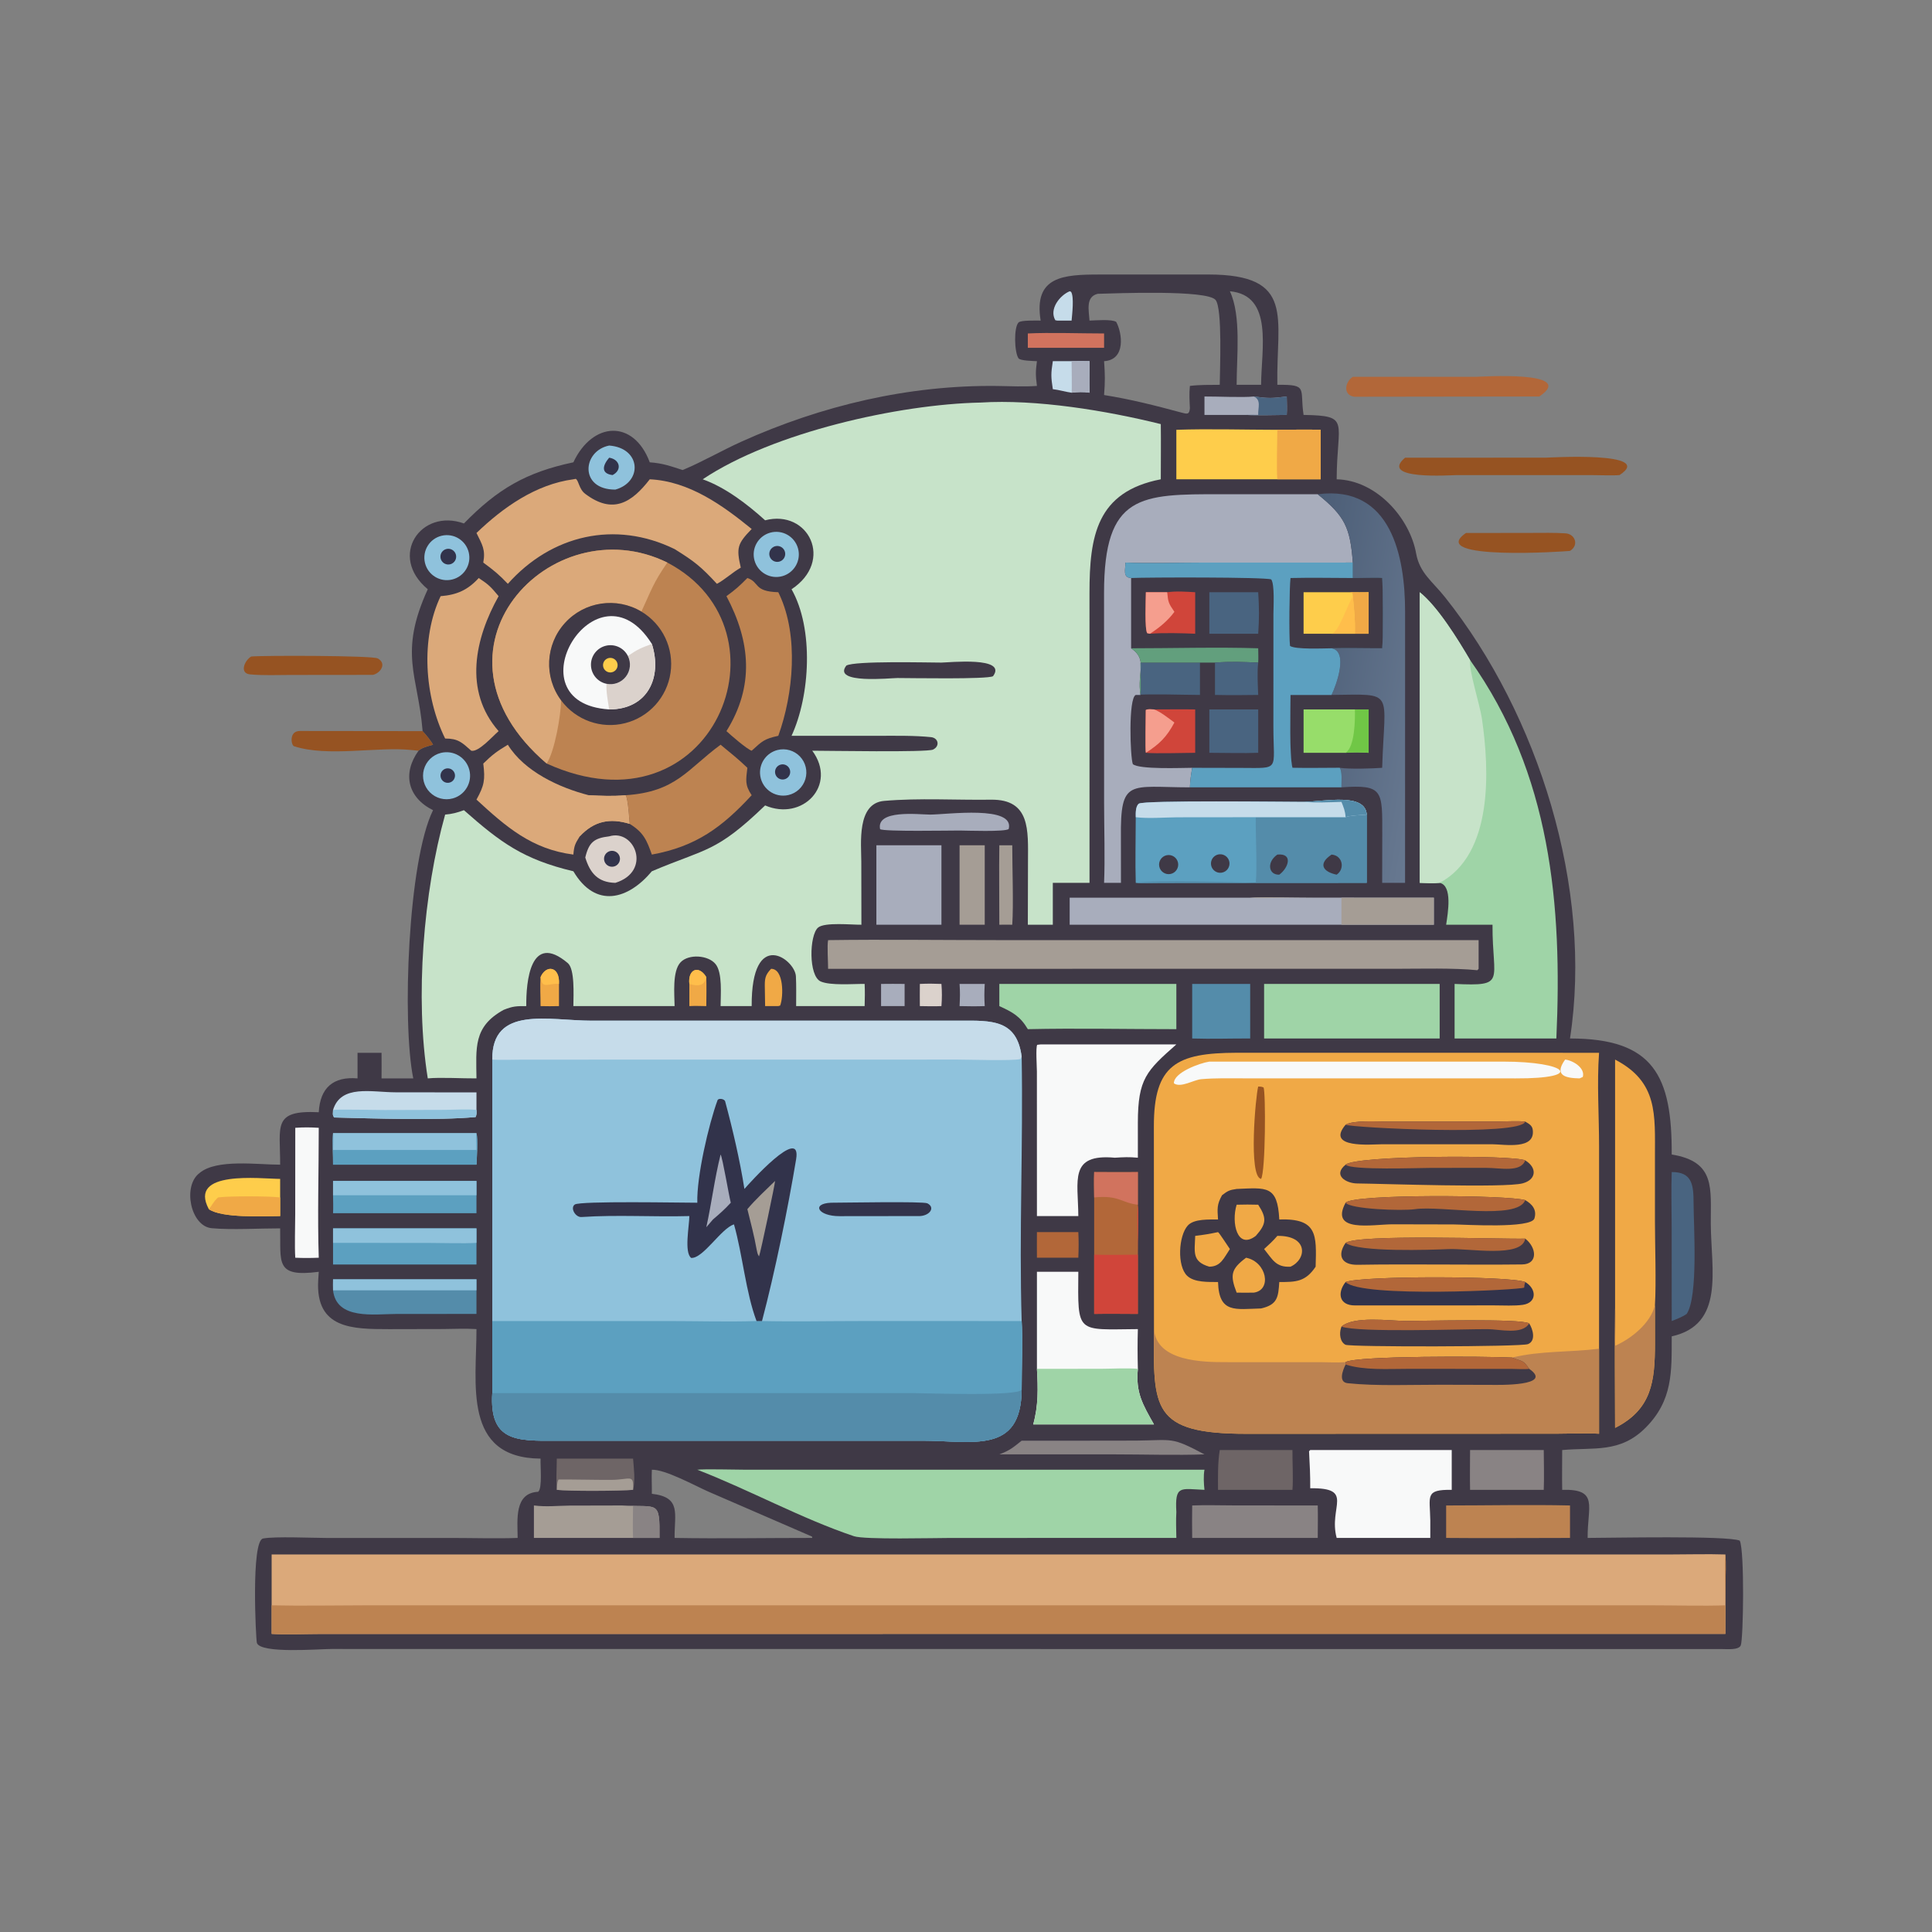 <svg version="1.1" xmlns="http://www.w3.org/2000/svg" style="display: block;" viewBox="0 0 2048 2048" width="512" height="512" preserveAspectRatio="none">
<rect x="0" y="0" width="2048" height="2048" fill="#808080" stroke="none"/>
<defs>
	<linearGradient id="Gradient1" gradientUnits="userSpaceOnUse" x1="1370.82" y1="718.126" x2="1517.99" y2="742.006">
		<stop class="stop0" offset="0" stop-opacity="1" stop-color="rgb(76,94,119)"/>
		<stop class="stop1" offset="1" stop-opacity="1" stop-color="rgb(103,120,144)"/>
	</linearGradient>
</defs>
<path transform="translate(0,0)" fill="rgb(63,57,70)" d="M 1103.13 339.842 C 1095.5 292.78 1127.26 291.044 1165.35 290.999 L 1280.97 290.98 C 1373.74 291.078 1352.73 336.825 1354.04 407.921 C 1387.25 407.568 1377.54 411.723 1381.85 439.834 C 1432.28 440.683 1417.15 446.354 1416.93 508.078 C 1459.24 509.071 1494.44 549.224 1501.14 586.6 C 1504.89 607.514 1518.28 616.103 1531.8 633.08 C 1631.01 757.686 1688.7 942.003 1664.27 1100.84 C 1753.18 1100.76 1772.49 1140.78 1772.08 1223.82 C 1819.07 1231.42 1813.23 1260.09 1813.51 1297.51 C 1813.88 1346.57 1828.41 1404.06 1772.08 1416.6 C 1772.07 1454.13 1773.3 1484.36 1744.46 1513.38 C 1717.31 1540.68 1689.48 1534.05 1655.99 1537.11 C 1655.97 1550.98 1655.73 1565.48 1655.99 1579.29 C 1695.17 1578.22 1682.64 1596.71 1682.97 1630.27 C 1707.24 1630.26 1831.28 1627.58 1844.24 1633.15 C 1849.4 1644.32 1848.07 1737.02 1845.3 1744.12 C 1843.27 1749.32 1830.57 1748.07 1825.97 1748.09 L 351.723 1747.98 C 338.19 1747.97 276.167 1753.22 272.306 1741.54 C 271.272 1738.41 265.934 1633.37 278.84 1630.88 C 291.496 1628.45 331.355 1630.31 346.002 1630.3 L 479.59 1630.3 C 501.066 1630.31 527.678 1631.08 548.739 1630.27 C 548.586 1611.05 544.934 1582.66 570.46 1581.36 C 575.102 1577.72 572.641 1553.8 573.032 1546.2 C 490.214 1545.57 505.139 1466.97 505.083 1408.91 L 503.893 1408.83 C 493.525 1408.17 480.209 1408.74 469.478 1408.83 L 412.123 1408.95 C 373.928 1408.87 334.296 1408.93 337.31 1357.13 L 337.899 1348.15 C 291.231 1354.29 297.814 1338.3 296.972 1302.12 C 274.943 1302.08 245.689 1303.89 224.388 1301.95 C 201.956 1299.9 193.226 1256.96 211.6 1243.39 C 229.549 1228.25 273.379 1234.66 296.972 1234.61 C 297.118 1193.51 288.439 1176.58 337.899 1179.01 C 339.336 1153.03 353.284 1140.96 379.003 1143.14 L 379.003 1116 L 404.449 1116 C 404.483 1125.03 404.579 1134.12 404.449 1143.14 L 438.07 1143.14 C 426.017 1083.89 432.483 912.449 459.051 858.835 C 432.296 845.568 426.195 820.109 443.656 795.792 C 447.227 792.461 454.197 790.863 459.051 789.441 C 456.991 785.41 451.094 778.298 447.964 775.02 L 447.852 773.517 C 443.034 715.758 422.316 692.816 453.458 624.628 C 411.196 589.445 446.152 538.432 491.782 554.894 C 527.529 518.233 557.935 500.575 607.795 490.072 C 628.167 446.642 671.738 444.378 688.77 490.072 C 702.613 491.067 710.529 494.037 723.616 498.254 L 725.023 497.67 C 744.79 489.365 765.328 477.475 785.756 468.258 C 871.01 429.796 963.506 407.962 1057.28 409.145 C 1071.4 409.323 1085.13 410.138 1099.19 409.095 C 1097.76 397.466 1097.68 394.638 1099.19 382.864 C 1095.69 382.654 1081.5 382.492 1079.64 379.796 C 1075.28 373.46 1074.49 347.255 1079.7 341.834 C 1082.12 339.311 1098.05 339.85 1103.13 339.842 z M 1154.93 339.842 C 1161.47 339.637 1178.45 338.142 1183.23 341.236 C 1189.72 353.122 1193.59 381.454 1170.37 382.864 C 1171.4 397.335 1171.52 404.143 1170.37 418.753 C 1199.05 423.347 1224.01 429.715 1252.1 437.281 C 1258.55 439.018 1260.75 439.618 1261.34 432.75 C 1260.96 424.468 1260.46 417.393 1261.34 409.095 C 1271.42 407.806 1282.73 408.015 1292.98 407.921 C 1293.02 393.918 1296.07 326.825 1288.52 317.906 C 1279.27 306.972 1182.36 310.989 1163.6 311.454 C 1150.55 314.592 1154.27 329.065 1154.93 339.842 z M 1303.73 308.756 C 1316.04 334.887 1310.83 378.886 1310.89 407.921 C 1319.51 407.91 1328.22 407.831 1336.83 407.921 C 1336.92 370.541 1350.28 312.953 1303.73 308.756 z M 690.985 1557.98 C 690.592 1566.92 691.102 1574.77 690.985 1583.48 C 722.564 1587.06 714.83 1604.58 715.1 1630.27 C 762.723 1631.13 813.144 1630.26 861.042 1630.27 L 860.75 1628.83 L 750.839 1581.16 C 736.258 1574.72 705.209 1557.56 690.985 1557.98 z"/>
<path transform="translate(0,0)" fill="rgb(143,194,220)" d="M 521.836 1123.19 C 521.27 1065.42 581.966 1081.97 626.873 1081.96 L 1018.02 1081.92 C 1050.9 1081.89 1077.93 1080.47 1083.01 1120.18 C 1084.67 1213.51 1080.23 1307.11 1083.01 1400.37 C 1084.34 1416.79 1082.99 1454.32 1083.01 1473.08 C 1082.4 1542.08 1031.08 1527.2 977.572 1527.18 L 589.169 1527.21 C 547.962 1527.45 518.608 1528.31 521.836 1476.73 L 521.836 1400.37 L 521.836 1123.19 z"/>
<path transform="translate(0,0)" fill="rgb(92,160,192)" d="M 801.967 1400.37 L 807.754 1400.37 C 841.606 1401.11 877.829 1400.36 911.841 1400.36 L 1083.01 1400.37 C 1084.34 1416.79 1082.99 1454.32 1083.01 1473.08 C 1082.4 1542.08 1031.08 1527.2 977.572 1527.18 L 589.169 1527.21 C 547.962 1527.45 518.608 1528.31 521.836 1476.73 L 521.836 1400.37 L 708.273 1400.37 C 737.939 1400.37 772.721 1401.34 801.967 1400.37 z"/>
<path transform="translate(0,0)" fill="rgb(84,140,170)" d="M 521.836 1476.73 L 965.343 1476.72 C 980.939 1476.72 1079.47 1480.48 1083.01 1473.08 C 1082.4 1542.08 1031.08 1527.2 977.572 1527.18 L 589.169 1527.21 C 547.962 1527.45 518.608 1528.31 521.836 1476.73 z"/>
<path transform="translate(0,0)" fill="rgb(198,220,234)" d="M 521.836 1123.19 C 521.27 1065.42 581.966 1081.97 626.873 1081.96 L 1018.02 1081.92 C 1050.9 1081.89 1077.93 1080.47 1083.01 1120.18 L 1081.64 1122.66 C 1072.7 1124.73 1026.91 1123.2 1015.57 1123.2 L 553.574 1123.27 C 546.407 1123.28 528.264 1123.81 521.836 1123.19 z"/>
<path transform="translate(0,0)" fill="rgb(50,51,75)" d="M 739.185 1274.94 C 738.377 1247.1 751.307 1191.72 760.607 1166.31 C 761.532 1163.79 767.959 1164.77 768.702 1167.53 C 776.671 1197.07 784.393 1230.3 789.109 1260.33 C 793.603 1255.14 850.062 1191.92 843.921 1228.89 C 835.25 1281.09 821.389 1348.81 807.754 1400.37 L 801.967 1400.37 C 790.605 1370.37 787.176 1329.98 778.053 1297.9 C 764.473 1302.08 745.366 1334.29 732.668 1333.45 C 725.073 1327.57 730.656 1299.62 730.744 1289.08 C 692.736 1290.14 654.318 1287.54 616.348 1290.1 C 610.087 1290.53 604.16 1280.59 609.244 1276.86 C 614.729 1272.84 723.342 1274.98 739.185 1274.94 z"/>
<path transform="translate(0,0)" fill="rgb(165,157,149)" d="M 821.596 1251.85 C 821.931 1253.4 806.305 1327.55 804.597 1331.84 C 802.731 1329.23 802.736 1327.35 801.967 1324.04 C 799.803 1311.48 795.404 1294.26 792.237 1281.74 C 800.405 1271.95 812.259 1260.95 821.596 1251.85 z"/>
<path transform="translate(0,0)" fill="rgb(168,173,188)" d="M 763.861 1223.82 C 765.996 1227.28 772.517 1266.73 774.656 1274.94 C 767.865 1282.29 763.365 1286.2 755.775 1292.68 L 748.714 1300.91 C 754.479 1274.79 757.202 1250.69 763.861 1223.82 z"/>
<path transform="translate(0,0)" fill="rgb(50,51,75)" d="M 880.916 1274.94 C 894.476 1274.95 978.638 1273.31 983.057 1275.58 C 991.683 1280 985.67 1288.58 975.078 1289.08 L 889.945 1289.18 C 867.158 1289.23 859.696 1275.89 880.916 1274.94 z"/>
<path transform="translate(0,0)" fill="rgb(199,227,201)" d="M 1039.24 426.739 C 1098.47 422.963 1173.02 435.294 1230.49 449.572 C 1230.76 468.756 1230.49 488.834 1230.49 508.078 C 1162.43 521.289 1154.9 568.156 1154.9 628.711 L 1154.93 935.862 L 1116.03 935.862 L 1116.03 980.244 L 1089.55 980.244 L 1089.71 912.864 C 1089.79 880.415 1092.39 847.122 1050.47 847.71 C 1012.97 848.236 974.443 845.747 937.157 848.992 C 907.987 851.53 913.004 894.149 913.016 913.632 L 913.123 980.244 C 902.916 980.389 874.109 977.338 867.17 983.295 C 857.872 991.276 856.908 1034.73 870.032 1040.42 C 880.407 1044.92 903.981 1042.87 916.559 1043 C 916.926 1051.23 916.78 1058.26 916.559 1066.51 L 843.939 1066.51 C 843.958 1055.92 844.192 1044.22 843.691 1034.87 C 842.725 1016.85 796.388 982.745 796.807 1066.51 L 763.861 1066.51 C 763.886 1054.88 766.028 1031.34 758.572 1022.02 C 750.878 1012.4 730.009 1010.96 721.435 1020.06 C 712.493 1029.55 714.954 1053.93 715.1 1066.51 L 607.795 1066.51 C 607.913 1054.17 609.385 1027.25 601.862 1020.9 C 562.111 987.374 557.591 1040.82 557.883 1066.51 C 547.214 1066.51 543.936 1066.51 533.914 1070.48 C 501.418 1088.29 504.786 1111.04 505.083 1143.14 C 490.181 1143.28 467.024 1141.83 453.458 1143.14 C 439.712 1057.37 448.943 945.391 471.867 863.505 C 479.441 862.872 484.767 861.405 491.782 858.835 C 530.785 893.265 554.841 910.993 607.795 923.589 C 631.442 963.54 665.959 953.545 690.985 923.589 C 748.689 899.078 758.751 904.21 811.053 853.784 C 850.688 870.83 887.943 832.264 861.042 795.792 C 876.87 795.782 982.57 797.682 989.034 794.6 C 996.624 790.982 994.758 782.211 986.903 781.402 C 969.481 779.607 950.459 779.982 933.011 779.973 L 839.068 779.997 C 858.826 737.204 862.807 666.485 839.068 624.628 C 884.428 594.694 857.098 539.572 811.053 551.537 C 792.332 534.594 768.758 516.484 744.891 508.078 C 819.261 458.305 953.074 428.499 1039.24 426.739 z"/>
<path transform="translate(0,0)" fill="rgb(63,57,70)" d="M 997.969 702.378 C 1005.44 702.323 1068.36 695.642 1052.63 716.821 C 1046.29 720.229 964.992 718.748 951.331 718.726 C 944.867 718.662 881.705 725.463 897.159 705.537 C 906.214 700.373 982.292 702.35 997.969 702.378 z"/>
<path transform="translate(0,0)" fill="rgb(240,169,70)" d="M 1223.25 1408.91 L 1223.15 1194.24 C 1222.99 1128.45 1247.28 1116.13 1310.93 1115.96 L 1695.07 1116 C 1692.71 1148.82 1695.09 1182.58 1695.09 1215.52 L 1695.07 1429.71 L 1695.07 1519.82 C 1682.89 1519 1662.5 1519.77 1649.64 1519.79 L 1321.52 1519.89 C 1220.45 1519.97 1222.63 1492.7 1223.25 1408.91 z"/>
<path transform="translate(0,0)" fill="rgb(189,131,81)" d="M 1223.25 1408.91 C 1225.92 1443.47 1275.96 1443.95 1299.54 1443.95 L 1400.05 1443.97 C 1406.65 1444.01 1418.46 1444.52 1424.71 1444.04 L 1426.38 1443.9 C 1437.7 1437.04 1575.13 1437.64 1602.86 1439.1 C 1633.32 1431.69 1663.61 1433.64 1695.07 1429.71 L 1695.07 1519.82 C 1682.89 1519 1662.5 1519.77 1649.64 1519.79 L 1321.52 1519.89 C 1220.45 1519.97 1222.63 1492.7 1223.25 1408.91 z"/>
<path transform="translate(0,0)" fill="rgb(63,57,70)" d="M 1426.38 1443.9 C 1437.7 1437.04 1575.13 1437.64 1602.86 1439.1 C 1613.81 1443.52 1614.32 1441.11 1621 1451.02 C 1647.7 1469.51 1587.75 1468.05 1581 1468.03 L 1527.12 1467.89 C 1496.86 1467.82 1458.99 1469.46 1428.61 1466.26 C 1418.44 1465.19 1423.34 1452.59 1426.38 1446.47 L 1426.38 1443.9 z"/>
<path transform="translate(0,0)" fill="rgb(178,103,57)" d="M 1426.38 1443.9 C 1437.7 1437.04 1575.13 1437.64 1602.86 1439.1 C 1613.81 1443.52 1614.32 1441.11 1621 1451.02 C 1616.49 1451.69 1607.06 1451.1 1602.09 1451.06 L 1491.23 1451.04 C 1470.24 1451.04 1446.35 1452.7 1426.38 1446.47 L 1426.38 1443.9 z"/>
<path transform="translate(0,0)" fill="rgb(63,57,70)" d="M 1310.89 1260.33 C 1342.52 1259.1 1354.28 1256.2 1356.09 1292.68 C 1396.55 1291.4 1395.62 1308.75 1394.62 1342.75 C 1383.92 1358.81 1373.69 1359.04 1356.09 1359 C 1355.05 1375.14 1354.19 1382.99 1336.83 1387.01 C 1309.54 1387.71 1292.16 1392.58 1291.16 1359 C 1281.11 1358.9 1266.07 1359.62 1258.5 1352.46 C 1247.47 1342.03 1249.34 1309.89 1259.1 1299.12 C 1265.75 1291.78 1281.71 1292.85 1291.16 1292.68 C 1290.42 1281.22 1289.86 1276.94 1295.39 1267.02 C 1301.48 1262.32 1303.29 1261.42 1310.89 1260.33 z"/>
<path transform="translate(0,0)" fill="rgb(240,169,70)" d="M 1310.89 1277.05 C 1318.84 1276.86 1325.81 1276.77 1333.75 1277.05 C 1342.7 1290.93 1342.81 1297.14 1331.19 1310.08 C 1311.41 1325.24 1305.01 1296.09 1310.89 1277.05 z"/>
<path transform="translate(0,0)" fill="rgb(240,169,70)" d="M 1320.91 1333.24 C 1342.84 1337.62 1348.52 1367.59 1329.06 1370.24 C 1322.99 1370.38 1316.95 1370.29 1310.89 1370.24 C 1303.76 1351.74 1304.74 1345.3 1320.91 1333.24 z"/>
<path transform="translate(0,0)" fill="rgb(240,169,70)" d="M 1291.16 1306.1 C 1292.39 1306.64 1301.62 1321.12 1303.73 1324.04 C 1297.31 1333.57 1294.13 1342.57 1281.95 1342.75 C 1263.29 1337.31 1266.41 1327.29 1266.96 1310.08 C 1276 1309.02 1282.25 1307.98 1291.16 1306.1 z"/>
<path transform="translate(0,0)" fill="rgb(240,169,70)" d="M 1354.04 1310.08 C 1386.98 1309.6 1385.45 1334.87 1368 1342.75 C 1352.45 1343.6 1349.01 1335.2 1340 1324.04 C 1345.29 1319.19 1349.39 1315.56 1354.04 1310.08 z"/>
<path transform="translate(0,0)" fill="rgb(248,249,249)" d="M 1281.95 1125.36 L 1593.58 1125.35 C 1661.32 1125.33 1680.79 1143.47 1606.5 1143.14 L 1319.77 1143.09 C 1304.34 1143.09 1288.77 1142.64 1273.41 1143.97 C 1265.32 1144.67 1251.71 1153.51 1244.39 1148.38 C 1243.93 1136.95 1272.07 1126.79 1281.95 1125.36 z"/>
<path transform="translate(0,0)" fill="rgb(63,57,70)" d="M 1426.38 1274.94 C 1434.48 1265.46 1598.87 1266.74 1616.82 1272.18 C 1623.99 1276.32 1629.39 1282.25 1626.57 1291.56 C 1623.22 1302.63 1552.17 1297.98 1540.71 1297.95 L 1475.96 1297.81 C 1454.77 1297.9 1409.06 1307.17 1426.38 1274.94 z"/>
<path transform="translate(0,0)" fill="rgb(178,103,57)" d="M 1426.38 1274.94 C 1434.48 1265.46 1598.87 1266.74 1616.82 1272.18 C 1608.58 1294.03 1527.74 1277.75 1499.94 1281.77 C 1486.06 1283.78 1431.52 1281.8 1426.38 1274.94 z"/>
<path transform="translate(0,0)" fill="rgb(50,51,75)" d="M 1426.38 1359 C 1442.8 1352.28 1601.17 1352.41 1616.82 1359 C 1629.03 1366.2 1629.38 1380.97 1614.29 1383.16 C 1605.4 1384.46 1593.54 1383.76 1584.28 1383.76 L 1436.41 1383.8 C 1419.26 1383.93 1417.4 1370.28 1426.38 1359 z"/>
<path transform="translate(0,0)" fill="rgb(178,103,57)" d="M 1426.38 1359 C 1442.8 1352.28 1601.17 1352.41 1616.82 1359 C 1616.08 1361.18 1615.9 1362.58 1615.7 1364.88 C 1612.71 1367.34 1442.68 1376.07 1426.38 1359 z"/>
<path transform="translate(0,0)" fill="rgb(63,57,70)" d="M 1426.38 1317.49 C 1440.16 1308.03 1588.64 1313.66 1616.82 1313.01 C 1629.06 1322.49 1630.52 1340.16 1613.51 1340.36 C 1555.4 1341.02 1497.16 1339.76 1439.02 1340.73 C 1422.44 1340.98 1417.03 1331.14 1426.38 1317.49 z"/>
<path transform="translate(0,0)" fill="rgb(178,103,57)" d="M 1426.38 1317.49 C 1440.16 1308.03 1588.64 1313.66 1616.82 1313.01 C 1613.37 1333.86 1556.97 1323.09 1535.11 1324.09 C 1518.04 1324.87 1439.7 1327.67 1426.38 1317.49 z"/>
<path transform="translate(0,0)" fill="rgb(63,57,70)" d="M 1422.01 1406.24 C 1435.08 1394.79 1472.84 1400.1 1489.98 1400.27 C 1504.92 1400.36 1612.69 1397.45 1621 1402.89 C 1624.82 1408.62 1628.55 1421.33 1619.72 1424.82 C 1612.34 1427.75 1431.03 1428.02 1426.2 1425.47 C 1420.33 1422.37 1419.63 1413.47 1421.5 1407.83 L 1422.01 1406.24 z"/>
<path transform="translate(0,0)" fill="rgb(178,103,57)" d="M 1422.01 1406.24 C 1435.08 1394.79 1472.84 1400.1 1489.98 1400.27 C 1504.92 1400.36 1612.69 1397.45 1621 1402.89 C 1613.63 1415.34 1589.53 1409.02 1576.95 1408.94 C 1551.12 1408.79 1440.13 1412.84 1422.01 1406.24 z"/>
<path transform="translate(0,0)" fill="rgb(63,57,70)" d="M 1426.38 1234.61 C 1437.12 1224.68 1604.45 1224.12 1616.82 1230.07 C 1629.55 1237.7 1628.8 1250.48 1614.06 1254.4 C 1595.08 1259.44 1465.63 1254.77 1438.59 1254.51 C 1427.03 1254.4 1412.48 1245.91 1426.38 1234.61 z"/>
<path transform="translate(0,0)" fill="rgb(178,103,57)" d="M 1426.38 1234.61 C 1437.12 1224.68 1604.45 1224.12 1616.82 1230.07 C 1611.82 1243.19 1590.69 1237.97 1575.41 1237.99 L 1517.51 1238.01 C 1504.56 1238 1432.38 1240.76 1426.38 1234.61 z"/>
<path transform="translate(0,0)" fill="rgb(63,57,70)" d="M 1426.38 1192.27 C 1434.49 1187.23 1460.19 1188.92 1470.85 1188.92 L 1589.53 1188.81 C 1597.56 1188.77 1609.17 1188.12 1616.82 1188.94 C 1620.38 1191.08 1624.05 1192.88 1624.72 1197.25 C 1628.07 1219.27 1594.95 1213 1581.57 1212.94 L 1464.86 1212.96 C 1454.12 1213 1404.62 1217.84 1426.38 1192.27 z"/>
<path transform="translate(0,0)" fill="rgb(178,103,57)" d="M 1426.38 1192.27 C 1434.49 1187.23 1460.19 1188.92 1470.85 1188.92 L 1589.53 1188.81 C 1597.56 1188.77 1609.17 1188.12 1616.82 1188.94 C 1612.05 1204.78 1431.61 1195.28 1426.38 1192.27 z"/>
<path transform="translate(0,0)" fill="rgb(150,83,34)" d="M 1333.75 1151.78 C 1336.69 1151.87 1336.68 1151.77 1339.42 1152.72 C 1341.81 1157.71 1341.58 1241.75 1336.83 1249.68 C 1323.14 1247.52 1331.06 1161.33 1333.75 1151.78 z"/>
<path transform="translate(0,0)" fill="rgb(248,249,249)" d="M 1659.12 1123.19 C 1667.5 1124.08 1680.64 1132.19 1677.82 1141.64 L 1674.4 1143.14 C 1660.21 1142.86 1646.67 1140.43 1659.12 1123.19 z"/>
<path transform="translate(0,0)" fill="rgb(219,169,122)" d="M 287.955 1647.8 L 1770.93 1647.79 C 1789.76 1647.78 1810.37 1647.19 1828.99 1647.8 C 1829.74 1656.24 1829.22 1670.1 1829.15 1678.89 L 1828.99 1732.01 L 340.312 1732.05 C 325.571 1732.07 301.833 1732.93 287.955 1732.01 L 287.955 1701.71 L 287.955 1647.8 z"/>
<path transform="translate(0,0)" fill="rgb(189,131,81)" d="M 1828.99 1647.8 C 1829.74 1656.24 1829.22 1670.1 1829.15 1678.89 L 1828.99 1732.01 L 340.312 1732.05 C 325.571 1732.07 301.833 1732.93 287.955 1732.01 L 287.955 1701.71 C 319.319 1702.42 353.11 1701.74 384.65 1701.72 L 1752.63 1701.71 C 1776.93 1701.72 1805.11 1702.55 1828.99 1701.71 C 1829.08 1689.49 1827.73 1657.88 1828.99 1647.8 z"/>
<path transform="translate(0,0)" fill="rgb(63,57,70)" d="M 1170.37 935.862 C 1171.44 910.567 1170.4 877.457 1170.39 851.31 L 1170.33 628.692 C 1170.32 523.551 1209.06 523.834 1294.64 523.887 L 1396.87 523.931 C 1474.96 513.68 1489.44 590.429 1489.46 648.244 L 1489.43 935.862 L 1465.16 935.862 L 1465.25 885.087 C 1465.29 838.152 1466.62 831.416 1422.01 834.628 L 1261.34 834.628 C 1196.97 834.529 1187.57 824.64 1188.22 888.091 L 1188.26 935.862 L 1170.37 935.862 z"/>
<path transform="translate(0,0)" fill="rgb(168,173,188)" d="M 1170.37 935.862 C 1171.44 910.567 1170.4 877.457 1170.39 851.31 L 1170.33 628.692 C 1170.32 523.551 1209.06 523.834 1294.64 523.887 L 1396.87 523.931 C 1425.53 547.145 1431.25 558.904 1434.06 596.348 L 1273.93 596.382 C 1248.71 596.397 1217.57 597.352 1193.08 596.348 C 1193.04 603.532 1189.85 612.281 1199.03 612.721 L 1199.03 687.206 C 1217.19 699.475 1205.06 712.313 1208.93 736.658 L 1203.95 736.658 C 1195.94 740.161 1198.07 802.776 1200.85 810.015 C 1207.81 815.828 1252.31 813.957 1263.77 813.907 C 1262.42 821.883 1261.68 826.611 1261.34 834.628 C 1196.97 834.529 1187.57 824.64 1188.22 888.091 L 1188.26 935.862 L 1170.37 935.862 z"/>
<path transform="translate(0,0)" fill="url(#Gradient1)" d="M 1396.87 523.931 C 1474.96 513.68 1489.44 590.429 1489.46 648.244 L 1489.43 935.862 L 1465.16 935.862 L 1465.25 885.087 C 1465.29 838.152 1466.62 831.416 1422.01 834.628 C 1421.82 828.763 1423.16 817.958 1420.15 813.907 C 1403.48 813.907 1386.69 814.291 1370.04 813.907 C 1366.66 800.399 1367.94 752.735 1368 736.658 L 1411.51 736.658 C 1416.66 725.998 1429.59 690.464 1411.51 687.206 C 1427.66 686.737 1448.63 687.293 1465.16 687.206 C 1466.28 680.846 1465.97 618.581 1465.16 612.721 C 1459.64 612.094 1441.33 612.847 1434.06 612.721 L 1434.06 596.348 C 1431.25 558.904 1425.53 547.145 1396.87 523.931 z"/>
<path transform="translate(0,0)" fill="rgb(63,57,70)" d="M 1411.51 736.658 C 1479.75 735.934 1467.64 730.66 1465.16 813.907 C 1454.77 814.683 1430.99 815.45 1420.15 813.907 C 1403.48 813.907 1386.69 814.291 1370.04 813.907 C 1366.66 800.399 1367.94 752.735 1368 736.658 L 1411.51 736.658 z"/>
<path transform="translate(0,0)" fill="rgb(151,221,106)" d="M 1436.24 752.012 C 1441.06 752.009 1446.01 751.939 1450.82 752.012 L 1450.82 797.997 C 1441.48 797.458 1435.73 797.329 1426.38 797.997 L 1381.85 797.997 L 1381.85 752.012 L 1436.24 752.012 z"/>
<path transform="translate(0,0)" fill="rgb(112,199,70)" d="M 1436.24 752.012 C 1441.06 752.009 1446.01 751.939 1450.82 752.012 L 1450.82 797.997 C 1441.48 797.458 1435.73 797.329 1426.38 797.997 C 1436.29 791.838 1436.55 762.087 1436.24 752.012 z"/>
<path transform="translate(0,0)" fill="rgb(92,160,192)" d="M 1434.06 596.348 L 1434.06 612.721 C 1441.33 612.847 1459.64 612.094 1465.16 612.721 C 1465.97 618.581 1466.28 680.846 1465.16 687.206 C 1448.63 687.293 1427.66 686.737 1411.51 687.206 C 1429.59 690.464 1416.66 725.998 1411.51 736.658 L 1368 736.658 C 1367.94 752.735 1366.66 800.399 1370.04 813.907 C 1386.69 814.291 1403.48 813.907 1420.15 813.907 C 1423.16 817.958 1421.82 828.763 1422.01 834.628 L 1261.34 834.628 C 1261.68 826.611 1262.42 821.883 1263.77 813.907 L 1315.41 814.023 C 1357.67 814.117 1349.84 817.655 1349.85 770.243 L 1349.88 650.725 C 1349.9 643.578 1351.32 619.207 1347.52 614.186 C 1340.15 611.64 1215.54 611.937 1199.03 612.721 C 1189.85 612.281 1193.04 603.532 1193.08 596.348 C 1217.57 597.352 1248.71 596.397 1273.93 596.382 L 1434.06 596.348 z"/>
<path transform="translate(0,0)" fill="rgb(63,57,70)" d="M 1434.06 612.721 C 1441.33 612.847 1459.64 612.094 1465.16 612.721 C 1465.97 618.581 1466.28 680.846 1465.16 687.206 C 1448.63 687.293 1427.66 686.737 1411.51 687.206 C 1402.79 687.277 1373.32 688.651 1367.47 684.718 C 1366.27 675.263 1366.81 621.677 1368 612.721 C 1389.47 612.222 1412.46 612.66 1434.06 612.721 z"/>
<path transform="translate(0,0)" fill="rgb(254,205,75)" d="M 1431.14 627.78 C 1437.61 627.826 1444.38 627.976 1450.82 627.78 L 1450.82 671.79 L 1436.24 671.79 L 1411.51 671.79 L 1381.85 671.79 L 1381.85 627.78 L 1431.14 627.78 z"/>
<path transform="translate(0,0)" fill="rgb(240,169,70)" d="M 1431.14 627.78 C 1437.61 627.826 1444.38 627.976 1450.82 627.78 L 1450.82 671.79 L 1436.24 671.79 C 1436.61 653.996 1435.48 648.48 1434.06 631.962 C 1434.09 631.174 1433.84 629.75 1433.73 628.906 L 1431.14 627.78 z"/>
<path transform="translate(0,0)" fill="rgb(255,190,75)" d="M 1411.51 671.79 C 1418.73 670.691 1428.01 642.381 1434.06 631.962 C 1435.48 648.48 1436.61 653.996 1436.24 671.79 L 1411.51 671.79 z"/>
<path transform="translate(0,0)" fill="rgb(73,100,128)" d="M 1208.93 702.378 L 1272.01 702.378 L 1272.01 736.658 C 1255.84 736.624 1218.36 735.371 1203.95 736.658 L 1208.93 736.658 C 1209.85 734.222 1208.97 707.053 1208.93 702.378 z"/>
<path transform="translate(0,0)" fill="rgb(98,159,125)" d="M 1199.03 687.206 C 1241.37 687.203 1292.18 685.827 1333.75 687.206 C 1333.8 691.739 1334.07 698.004 1333.75 702.378 C 1317.58 701.702 1304.1 701.148 1287.94 702.378 L 1272.01 702.378 L 1208.93 702.378 C 1208.97 707.053 1209.85 734.222 1208.93 736.658 C 1205.06 712.313 1217.19 699.475 1199.03 687.206 z"/>
<path transform="translate(0,0)" fill="rgb(73,100,128)" d="M 1287.94 702.378 C 1304.1 701.148 1317.58 701.702 1333.75 702.378 C 1332.54 712.164 1333.35 726.588 1333.75 736.658 C 1318.2 736.904 1303.49 736.967 1287.94 736.658 L 1287.94 702.378 z"/>
<path transform="translate(0,0)" fill="rgb(208,69,58)" d="M 1223.25 752.012 C 1237.64 752.009 1252.62 751.782 1266.96 752.012 L 1266.96 797.997 C 1254.72 798.059 1225.32 799.002 1214.67 797.997 C 1213.84 796.142 1214.53 757.789 1214.56 752.631 C 1216.95 751.335 1220.35 751.897 1223.25 752.012 z"/>
<path transform="translate(0,0)" fill="rgb(245,158,142)" d="M 1214.67 797.997 C 1213.84 796.142 1214.53 757.789 1214.56 752.631 C 1216.95 751.335 1220.35 751.897 1223.25 752.012 C 1229.37 753.888 1239.38 761.82 1244.91 765.915 C 1236.78 781.226 1229.02 788.803 1214.67 797.997 z"/>
<path transform="translate(0,0)" fill="rgb(73,100,128)" d="M 1281.95 752.012 L 1333.75 752.012 L 1333.75 797.997 C 1318.16 798.625 1297.93 798.003 1281.95 797.997 L 1281.95 752.012 z"/>
<path transform="translate(0,0)" fill="rgb(73,100,128)" d="M 1281.95 627.78 L 1333.75 627.78 C 1334.81 644.536 1334.87 655.397 1333.75 671.79 L 1281.95 671.79 L 1281.95 627.78 z"/>
<path transform="translate(0,0)" fill="rgb(208,69,58)" d="M 1237.27 627.78 C 1247.19 626.45 1256.99 627.212 1266.96 627.78 L 1266.96 671.79 C 1253.05 671.171 1232.98 670.673 1219.03 671.79 L 1216.12 671.209 C 1213.25 667.283 1214.59 635.234 1214.67 627.78 L 1237.27 627.78 z"/>
<path transform="translate(0,0)" fill="rgb(245,158,142)" d="M 1214.67 627.78 L 1237.27 627.78 C 1238.31 638.668 1238.75 639.477 1244.91 648.582 C 1237.96 658.046 1228.85 665.442 1219.03 671.79 L 1216.12 671.209 C 1213.25 667.283 1214.59 635.234 1214.67 627.78 z"/>
<path transform="translate(0,0)" fill="rgb(189,131,81)" d="M 579.533 809.404 C 439.016 689.315 584.123 535.666 707.41 596.348 C 844.57 668.22 755.678 889.247 579.533 809.404 z"/>
<path transform="translate(0,0)" fill="rgb(219,169,122)" d="M 579.533 809.404 C 439.016 689.315 584.123 535.666 707.41 596.348 C 692.231 618.194 690.494 625.587 679.905 648.301 C 653.412 632.507 619.454 637.612 598.777 660.497 C 578.1 683.382 576.454 717.682 594.846 742.442 C 594.435 758.633 588.204 795.789 579.533 809.404 z"/>
<path transform="translate(0,0)" fill="rgb(63,57,70)" d="M 594.846 742.442 C 576.454 717.682 578.1 683.382 598.777 660.497 C 619.454 637.612 653.412 632.507 679.905 648.301 C 702.39 661.706 714.58 687.341 710.786 713.243 C 706.992 739.144 687.962 760.206 662.577 766.599 C 637.191 772.993 610.455 763.457 594.846 742.442 z"/>
<path transform="translate(0,0)" fill="rgb(248,249,249)" d="M 645.749 752.012 C 539.263 745.321 632.65 589.785 690.985 682.56 C 702.324 718.089 686.492 752.036 645.749 752.012 z"/>
<path transform="translate(0,0)" fill="rgb(219,210,204)" d="M 690.985 682.56 C 702.324 718.089 686.492 752.036 645.749 752.012 C 644.621 744.731 642.178 731.806 642.976 724.862 C 650.729 726.443 658.704 723.459 663.516 717.177 C 668.328 710.896 669.131 702.418 665.586 695.344 C 675.805 688.382 679.202 686.943 690.985 682.56 z"/>
<path transform="translate(0,0)" fill="rgb(63,57,70)" d="M 642.976 724.862 C 633.507 722.931 626.64 714.698 626.439 705.037 C 626.238 695.375 632.758 686.864 642.138 684.542 C 651.518 682.219 661.255 686.706 665.586 695.344 C 669.131 702.418 668.328 710.896 663.516 717.177 C 658.704 723.459 650.729 726.443 642.976 724.862 z"/>
<path transform="translate(0,0)" fill="rgb(254,205,75)" d="M 646.2 697.411 C 650.294 697.001 653.99 699.873 654.605 703.941 C 655.219 708.009 652.536 711.845 648.504 712.662 C 645.709 713.229 642.83 712.209 641.015 710.011 C 639.2 707.812 638.744 704.792 639.829 702.156 C 640.914 699.519 643.363 697.695 646.2 697.411 z"/>
<path transform="translate(0,0)" fill="rgb(159,212,167)" d="M 1504.96 627.78 C 1524.03 642.883 1545.77 678.272 1558.34 699.7 C 1644.06 820.252 1656.2 959.766 1649.81 1100.84 L 1541.93 1100.84 L 1541.93 1043 C 1597.7 1045.5 1581.84 1040.81 1582.12 980.244 L 1532.97 980.244 C 1534.83 967.833 1539.94 938.751 1526.11 935.862 C 1519.48 936.61 1511.73 936.1 1504.96 935.862 L 1504.96 627.78 z"/>
<path transform="translate(0,0)" fill="rgb(199,227,201)" d="M 1504.96 627.78 C 1524.03 642.883 1545.77 678.272 1558.34 699.7 C 1556.77 710.066 1568.75 747.247 1570.86 761.561 C 1578.91 816.313 1582.96 905.42 1526.11 935.862 C 1519.48 936.61 1511.73 936.1 1504.96 935.862 L 1504.96 627.78 z"/>
<path transform="translate(0,0)" fill="rgb(159,212,167)" d="M 739.185 1557.98 C 746.533 1557.07 778.303 1557.92 787.735 1557.93 L 1276.78 1557.98 C 1275.59 1564.43 1276.07 1572.8 1276.78 1579.29 C 1251.29 1578.25 1245.34 1573.98 1246.98 1602.75 C 1246.47 1611.8 1246.81 1621.18 1246.98 1630.27 L 1007.45 1630.3 C 990.083 1630.3 916.576 1632.25 905.244 1628.45 C 849.809 1609.85 794.032 1579.18 739.185 1557.98 z"/>
<path transform="translate(0,0)" fill="rgb(92,160,192)" d="M 1381.85 850.026 C 1404.86 849.577 1447.03 840.128 1448.84 863.505 L 1448.84 935.862 L 1230.07 936.001 C 1224.12 936.032 1209.32 936.453 1203.95 935.862 C 1203.26 914.033 1203.92 888.4 1203.95 866.28 C 1203.88 862.224 1203.61 854.623 1207.25 851.905 C 1212.33 848.119 1362.56 850.011 1381.85 850.026 z"/>
<path transform="translate(0,0)" fill="rgb(84,140,170)" d="M 1448.84 863.505 L 1448.84 935.862 L 1230.07 936.001 C 1224.12 936.032 1209.32 936.453 1203.95 935.862 C 1224.13 932.45 1308.74 935.194 1331.19 935.862 C 1332.78 918.94 1330.89 885.278 1331.19 866.28 L 1426.38 866.28 C 1428.81 864.589 1444.77 863.836 1448.84 863.505 z"/>
<path transform="translate(0,0)" fill="rgb(63,57,70)" d="M 1354.04 905.888 C 1370.96 904.221 1366.01 919.887 1356.09 927.191 C 1344.41 927.574 1342.62 913.723 1354.04 905.888 z"/>
<path transform="translate(0,0)" fill="rgb(63,57,70)" d="M 1411.51 905.888 C 1423.39 906.824 1425.87 921.094 1416.93 927.191 C 1402.16 924.142 1396.91 915.59 1411.51 905.888 z"/>
<path transform="translate(0,0)" fill="rgb(198,220,234)" d="M 1381.85 850.026 C 1404.86 849.577 1447.03 840.128 1448.84 863.505 C 1444.77 863.836 1428.81 864.589 1426.38 866.28 L 1331.19 866.28 L 1248.27 866.365 C 1234.04 866.459 1217.62 867.93 1203.95 866.28 C 1203.88 862.224 1203.61 854.623 1207.25 851.905 C 1212.33 848.119 1362.56 850.011 1381.85 850.026 z"/>
<path transform="translate(0,0)" fill="rgb(84,140,170)" d="M 1381.85 850.026 C 1404.86 849.577 1447.03 840.128 1448.84 863.505 C 1444.77 863.836 1428.81 864.589 1426.38 866.28 C 1426.01 859.792 1424.32 855.901 1422.01 850.026 C 1408.56 850.494 1395.29 851.069 1381.85 850.026 z"/>
<path transform="translate(0,0)" fill="rgb(63,57,70)" d="M 1236.82 906.553 C 1242.31 905.455 1247.65 909.013 1248.75 914.503 C 1249.85 919.992 1246.3 925.335 1240.81 926.437 C 1235.32 927.54 1229.97 923.981 1228.87 918.489 C 1227.77 912.997 1231.33 907.653 1236.82 906.553 z"/>
<path transform="translate(0,0)" fill="rgb(63,57,70)" d="M 1292.41 905.613 C 1297.62 905.029 1302.37 908.646 1303.2 913.828 C 1304.03 919.01 1300.63 923.925 1295.49 924.99 C 1291.95 925.724 1288.29 924.452 1285.97 921.678 C 1283.65 918.905 1283.04 915.079 1284.38 911.721 C 1285.73 908.363 1288.81 906.016 1292.41 905.613 z"/>
<path transform="translate(0,0)" fill="rgb(165,157,149)" d="M 877.819 996.577 C 936.846 995.754 997.69 996.559 1056.94 996.561 L 1567.4 996.577 L 1567.4 1026.99 L 1566.04 1028.47 C 1540.95 1025.93 1506.2 1026.95 1480.45 1026.96 L 877.819 1026.99 C 877.86 1019.84 876.64 1002.19 877.819 996.577 z"/>
<path transform="translate(0,0)" fill="rgb(219,169,122)" d="M 688.77 508.078 C 730.499 510.072 765.95 535.58 796.807 560.758 C 781.589 576.458 780.426 580.661 785.252 601.725 C 776.331 606.826 768.786 614.182 759.958 618.885 C 742.874 600.426 736.13 595.136 715.1 582.04 C 651.977 551.257 584.564 567.011 538.325 618.885 C 528.852 608.912 523.457 604.569 512.289 596.348 C 514.816 582.579 511.168 577.394 505.083 564.999 C 533.357 537.777 568.064 513.377 607.795 508.078 L 610.336 507.591 C 613.615 509.559 613.704 518.466 620.354 523.485 C 649.648 545.594 669.603 532.862 688.77 508.078 z"/>
<path transform="translate(0,0)" fill="rgb(248,249,249)" d="M 1103.13 1107.12 L 1246.98 1107.12 C 1215.24 1135.16 1206.26 1143.58 1206.18 1189.97 L 1206.19 1227.23 C 1196.63 1226.35 1191.41 1226.64 1181.75 1227.23 C 1132.87 1222.78 1142.88 1251.28 1143.07 1289.08 L 1099.19 1289.08 L 1099.15 1135.75 C 1099.13 1130.63 1097.79 1110.24 1099.48 1107.55 L 1103.13 1107.12 z"/>
<path transform="translate(0,0)" fill="rgb(240,169,70)" d="M 1712.06 1123.19 C 1757.81 1147.07 1754.28 1181.59 1754.31 1226.75 L 1754.31 1294.11 C 1754.31 1319.79 1755.76 1359.42 1754.3 1383.65 L 1754.32 1424.77 C 1754.26 1463.96 1751.09 1493.99 1712.06 1513.6 C 1712.07 1471.67 1711.52 1428.86 1712.06 1387.01 L 1712.06 1123.19 z"/>
<path transform="translate(0,0)" fill="rgb(189,131,81)" d="M 1712.06 1426.59 C 1729.32 1419.01 1749.63 1402.69 1754.3 1383.65 L 1754.32 1424.77 C 1754.26 1463.96 1751.09 1493.99 1712.06 1513.6 C 1712.07 1471.67 1711.52 1428.86 1712.06 1387.01 C 1712.87 1391.99 1712.1 1419.56 1712.06 1426.59 z"/>
<path transform="translate(0,0)" fill="rgb(248,249,249)" d="M 1099.19 1348.15 L 1143.07 1348.15 C 1142.54 1414.59 1140.61 1409.41 1206.19 1408.91 C 1205.76 1423.5 1205.8 1436.44 1206.19 1451.02 C 1203.73 1476.13 1211.17 1488.58 1223.25 1509.95 L 1095.25 1509.95 C 1100.8 1490.08 1100.37 1471.55 1099.19 1451.02 L 1099.19 1348.15 z"/>
<path transform="translate(0,0)" fill="rgb(159,212,167)" d="M 1206.19 1451.02 C 1203.73 1476.13 1211.17 1488.58 1223.25 1509.95 L 1095.25 1509.95 C 1100.8 1490.08 1100.37 1471.55 1099.19 1451.02 L 1167 1450.98 C 1179.38 1450.91 1194.22 1450.02 1206.19 1451.02 z"/>
<path transform="translate(0,0)" fill="rgb(248,249,249)" d="M 1388.9 1537.11 L 1538.9 1537.11 L 1538.9 1579.29 C 1510.18 1578.92 1515.78 1585.69 1516.18 1611.85 L 1516.18 1630.27 L 1416.93 1630.27 C 1408 1597.37 1436.44 1577.07 1388.9 1577.6 C 1389 1563.69 1388.36 1552.06 1387.64 1538.36 L 1388.9 1537.11 z"/>
<path transform="translate(0,0)" fill="rgb(168,173,188)" d="M 1325.24 951.568 C 1345.39 950.745 1370.3 951.538 1390.79 951.549 L 1519.95 951.568 L 1519.95 980.244 L 1422.01 980.244 L 1133.89 980.244 L 1133.89 951.568 L 1325.24 951.568 z"/>
<path transform="translate(0,0)" fill="rgb(165,157,149)" d="M 1325.24 951.568 C 1345.39 950.745 1370.3 951.538 1390.79 951.549 L 1519.95 951.568 L 1519.95 980.244 L 1422.01 980.244 L 1422.01 951.568 L 1361.43 951.651 C 1351.58 951.733 1334.04 952.563 1325.24 951.568 z"/>
<path transform="translate(0,0)" fill="rgb(159,212,167)" d="M 1340 1043 L 1526.11 1043 L 1526.11 1100.84 L 1340 1100.84 L 1340 1043 z"/>
<path transform="translate(0,0)" fill="rgb(219,169,122)" d="M 507.476 612.721 C 518.215 619.84 520.23 622.002 528.552 631.962 C 503.502 676.643 491.074 732.206 528.552 775.02 C 522.43 780.212 507.266 797.635 499.54 795.792 C 489.722 787.09 485.74 782.862 471.867 782.861 C 450.039 738.748 445.582 676.942 467.097 631.962 C 484.387 630.582 495.865 625.429 507.476 612.721 z"/>
<path transform="translate(0,0)" fill="rgb(219,169,122)" d="M 538.325 789.441 C 555.843 817.81 592.804 834.935 624.123 842.979 C 638.239 843.637 649.027 844.204 663.194 842.979 C 665.644 846.462 666.966 867.243 667.464 873.32 C 646.624 866.956 629.797 870.181 614.563 886.563 C 609.649 894.484 608.616 896.322 607.795 905.888 C 563.616 900.208 536.431 876.464 505.083 847.607 C 513.368 832.637 514.427 826.598 512.289 809.404 C 522.068 799.866 526.588 796.542 538.325 789.441 z"/>
<path transform="translate(0,0)" fill="rgb(219,169,122)" d="M 624.123 842.979 C 638.239 843.637 649.027 844.204 663.194 842.979 C 665.644 846.462 666.966 867.243 667.464 873.32 C 646.624 866.956 629.797 870.181 614.563 886.563 C 612.095 872.351 619.089 856.085 624.123 842.979 z"/>
<path transform="translate(0,0)" fill="rgb(159,212,167)" d="M 1059.33 1043 L 1246.98 1043 L 1246.98 1090.96 C 1195.8 1090.97 1140.41 1089.82 1089.55 1090.96 C 1081.42 1077.23 1073.31 1072.88 1059.33 1066.51 L 1059.33 1043 z"/>
<path transform="translate(0,0)" fill="rgb(189,131,81)" d="M 792.237 612.721 C 805.613 617.111 798.195 626.975 825.027 627.78 L 826.376 630.617 C 846.667 674.312 841.098 735.507 825.027 779.997 C 810.035 783.286 808.028 785.588 796.807 795.792 C 791.779 794.214 774.33 778.988 770.063 775.02 C 799.828 727.152 795.599 680.239 770.063 631.962 C 779.935 624.75 783.714 621.347 792.237 612.721 z"/>
<path transform="translate(0,0)" fill="rgb(189,131,81)" d="M 763.861 789.441 C 773.481 797.39 783.295 805.214 792.237 813.907 C 790.793 826.856 789.39 831.902 796.807 842.979 C 765.581 876.688 738.144 897.319 690.985 905.888 C 685.502 890.333 682.035 882.318 667.464 873.32 C 666.966 867.243 665.644 846.462 663.194 842.979 C 716.933 839.372 728.417 815.47 763.861 789.441 z"/>
<path transform="translate(0,0)" fill="rgb(254,205,75)" d="M 1246.98 455.608 C 1280.07 454.422 1320.42 455.572 1354.04 455.608 C 1368.8 455.569 1385.33 455.157 1399.95 455.608 L 1399.95 508.078 L 1354.04 508.078 L 1246.98 508.078 L 1246.98 455.608 z"/>
<path transform="translate(0,0)" fill="rgb(240,169,70)" d="M 1354.04 455.608 C 1368.8 455.569 1385.33 455.157 1399.95 455.608 L 1399.95 508.078 L 1354.04 508.078 C 1353 497.227 1353.99 467.387 1354.04 455.608 z"/>
<path transform="translate(0,0)" fill="rgb(178,103,57)" d="M 1159.86 1242.42 C 1175.2 1242.46 1190.88 1242.67 1206.19 1242.42 L 1206.19 1277.05 L 1206.19 1277.05 C 1207.07 1285.54 1206.29 1306.52 1206.25 1316.08 L 1206.19 1392.82 C 1190.98 1392.8 1175 1392.53 1159.86 1392.82 L 1159.86 1330 L 1159.86 1269.34 C 1159.75 1260.45 1159.5 1251.28 1159.86 1242.42 z"/>
<path transform="translate(0,0)" fill="rgb(208,69,58)" d="M 1206.19 1277.05 C 1207.07 1285.54 1206.29 1306.52 1206.25 1316.08 L 1206.19 1392.82 C 1190.98 1392.8 1175 1392.53 1159.86 1392.82 L 1159.86 1330 C 1174.37 1330.42 1191.63 1330.14 1206.19 1330 C 1206.3 1316.87 1204.92 1288.35 1206.19 1277.05 z"/>
<path transform="translate(0,0)" fill="rgb(209,115,94)" d="M 1159.86 1242.42 C 1175.2 1242.46 1190.88 1242.67 1206.19 1242.42 L 1206.19 1277.05 C 1188.54 1275.16 1186.53 1266.67 1159.86 1269.34 C 1159.75 1260.45 1159.5 1251.28 1159.86 1242.42 z"/>
<path transform="translate(0,0)" fill="rgb(92,160,192)" d="M 353.044 1302.12 L 505.083 1302.12 L 505.083 1317.49 L 505.083 1340.44 L 353.044 1340.44 L 353.044 1317.49 L 353.044 1302.12 z"/>
<path transform="translate(0,0)" fill="rgb(143,194,220)" d="M 353.044 1302.12 L 505.083 1302.12 L 505.083 1317.49 C 491.845 1318.33 468.727 1317.56 454.894 1317.55 L 353.044 1317.49 L 353.044 1302.12 z"/>
<path transform="translate(0,0)" fill="rgb(168,173,188)" d="M 928.994 896.023 L 997.969 896.023 L 997.969 980.244 L 928.994 980.244 L 928.994 896.023 z"/>
<path transform="translate(0,0)" fill="rgb(84,140,170)" d="M 353.044 1356.08 L 505.083 1356.08 L 505.083 1367.77 L 505.083 1392.82 L 420.085 1392.85 C 396.975 1392.89 356.579 1399.48 353.044 1367.77 C 353.025 1364.05 352.887 1359.74 353.044 1356.08 z"/>
<path transform="translate(0,0)" fill="rgb(143,194,220)" d="M 353.044 1356.08 L 505.083 1356.08 L 505.083 1367.77 L 353.044 1367.77 C 353.025 1364.05 352.887 1359.74 353.044 1356.08 z"/>
<path transform="translate(0,0)" fill="rgb(92,160,192)" d="M 353.044 1251.85 L 505.083 1251.85 L 505.083 1267.02 L 505.083 1286.06 L 353.044 1286.06 C 353.39 1280.72 353.093 1272.55 353.044 1267.02 L 353.044 1251.85 z"/>
<path transform="translate(0,0)" fill="rgb(143,194,220)" d="M 353.044 1251.85 L 505.083 1251.85 L 505.083 1267.02 L 353.044 1267.02 L 353.044 1251.85 z"/>
<path transform="translate(0,0)" fill="rgb(143,194,220)" d="M 353.044 1201.08 L 505.083 1201.08 C 506.76 1207.61 505.461 1227.03 505.083 1234.61 L 353.044 1234.61 C 353.15 1224.26 352.202 1210.96 353.044 1201.08 z"/>
<path transform="translate(0,0)" fill="rgb(92,160,192)" d="M 353.044 1201.08 C 353.496 1207.42 353.257 1212.68 353.044 1219.02 L 505.083 1219.02 C 504.992 1214.79 504.57 1204.88 505.083 1201.08 C 506.76 1207.61 505.461 1227.03 505.083 1234.61 L 353.044 1234.61 C 353.15 1224.26 352.202 1210.96 353.044 1201.08 z"/>
<path transform="translate(0,0)" fill="rgb(189,131,81)" d="M 1532.97 1595.86 C 1575.73 1595.87 1621.88 1594.89 1664.27 1595.86 L 1664.27 1630.27 C 1620.62 1630.21 1576.56 1630.73 1532.97 1630.27 L 1532.97 1595.86 z"/>
<path transform="translate(0,0)" fill="rgb(137,131,132)" d="M 1263.77 1595.86 C 1277.24 1595.25 1295.08 1595.8 1308.9 1595.8 L 1396.87 1595.86 C 1397.14 1607.07 1396.91 1619 1396.87 1630.27 L 1263.77 1630.27 C 1263.53 1618.75 1263.67 1607.38 1263.77 1595.86 z"/>
<path transform="translate(0,0)" fill="rgb(165,157,149)" d="M 659.546 1595.86 C 697.611 1598.2 699.489 1589.39 699.099 1630.27 L 671.079 1630.27 L 565.97 1630.27 L 565.97 1595.86 C 579.46 1597.54 590.027 1596.16 603.536 1595.99 L 659.546 1595.86 z"/>
<path transform="translate(0,0)" fill="rgb(137,131,132)" d="M 659.546 1595.86 C 697.611 1598.2 699.489 1589.39 699.099 1630.27 L 671.079 1630.27 C 670.637 1618.99 670.956 1607.19 671.079 1595.86 C 667.325 1596.2 663.334 1595.97 659.546 1595.86 z"/>
<path transform="translate(0,0)" fill="rgb(198,220,234)" d="M 353.044 1176.59 C 361.341 1149.32 393.905 1157.84 419.354 1157.89 L 505.083 1157.99 L 505.083 1176.59 C 505.182 1179.81 505.482 1181.14 504.178 1184.11 C 463.721 1187.89 395.638 1185.59 354.107 1184.58 C 352.249 1181.24 352.967 1181.08 353.044 1176.59 z"/>
<path transform="translate(0,0)" fill="rgb(143,194,220)" d="M 353.044 1176.59 C 357.818 1175.74 399.823 1176.69 407.743 1176.68 L 471.623 1176.5 C 481.408 1176.44 495.921 1175.52 505.083 1176.59 C 505.182 1179.81 505.482 1181.14 504.178 1184.11 C 463.721 1187.89 395.638 1185.59 354.107 1184.58 C 352.249 1181.24 352.967 1181.08 353.044 1176.59 z"/>
<path transform="translate(0,0)" fill="rgb(84,140,170)" d="M 1263.77 1043 L 1325.24 1043 L 1325.24 1100.84 C 1304.83 1100.75 1284.13 1101.49 1263.77 1100.84 L 1263.77 1043 z"/>
<path transform="translate(0,0)" fill="rgb(248,249,249)" d="M 313.001 1195.52 C 322.652 1194.92 328.212 1194.96 337.899 1195.52 C 337.924 1238.85 336.452 1290.74 337.899 1333.24 C 328.824 1333.6 322.066 1333.63 313.001 1333.24 C 312.189 1321.2 312.931 1299.76 312.941 1287.02 L 313.001 1195.52 z"/>
<path transform="translate(0,0)" fill="rgb(73,100,128)" d="M 1772.08 1242.42 C 1793.88 1242.3 1795.23 1256.18 1795.26 1275.42 C 1795.3 1299.29 1800.36 1374.49 1787.94 1392.82 C 1782.94 1396.27 1777.71 1398.1 1772.08 1400.37 L 1772.04 1300.94 C 1772 1282 1771.44 1261.15 1772.08 1242.42 z"/>
<path transform="translate(0,0)" fill="rgb(137,131,132)" d="M 1558.34 1537.11 L 1636.44 1537.11 C 1636.54 1550.61 1636.97 1565.95 1636.44 1579.29 L 1558.34 1579.29 C 1558.04 1565.6 1558.32 1550.88 1558.34 1537.11 z"/>
<path transform="translate(0,0)" fill="rgb(110,101,102)" d="M 1292.98 1537.11 L 1370.04 1537.11 C 1369.94 1548.78 1371.01 1568.45 1370.04 1579.29 L 1291.16 1579.29 C 1291.09 1565.68 1290.8 1550.44 1292.98 1537.11 z"/>
<path transform="translate(0,0)" fill="rgb(137,131,132)" d="M 1154.93 1527.18 L 1204.35 1527.11 C 1244.06 1526.67 1241.21 1522.84 1276.78 1541.7 C 1247.96 1542.78 1211.21 1541.69 1181.75 1541.7 L 1059.33 1541.7 C 1070.47 1537.51 1073.86 1534.47 1083.01 1527.18 L 1154.93 1527.18 z"/>
<path transform="translate(0,0)" fill="rgb(254,205,75)" d="M 221.365 1281.74 C 198.919 1239.93 276.005 1249.58 296.972 1249.68 L 296.972 1269.34 L 296.972 1289.08 C 278.241 1289.16 235.31 1291.4 221.365 1281.74 z"/>
<path transform="translate(0,0)" fill="rgb(240,169,70)" d="M 231.167 1269.34 L 233.07 1269.12 C 243.555 1267.84 286.302 1267.82 296.972 1269.34 L 296.972 1289.08 C 278.241 1289.16 235.31 1291.4 221.365 1281.74 C 225.566 1276.78 225.564 1274.52 231.167 1269.34 z"/>
<path transform="translate(0,0)" fill="rgb(110,101,102)" d="M 590.229 1546.2 L 671.079 1546.2 C 671.916 1556.92 673.602 1568.97 671.079 1579.29 C 659.128 1580.56 601.692 1580.85 590.229 1579.29 C 589.32 1570.14 590.197 1555.85 590.229 1546.2 z"/>
<path transform="translate(0,0)" fill="rgb(165,157,149)" d="M 590.229 1579.29 C 590.535 1575.46 590.311 1571.41 592.071 1568.34 C 610.527 1568.21 629.106 1568.8 647.6 1568.74 C 668.164 1568.67 672.04 1561.71 671.079 1579.29 C 659.128 1580.56 601.692 1580.85 590.229 1579.29 z"/>
<path transform="translate(0,0)" fill="rgb(168,173,188)" d="M 985.861 863.505 C 1003.91 863.475 1076 853.327 1069.25 878.834 C 1064.81 881.971 1024.71 880.442 1017.18 880.398 C 1006.54 880.375 937.148 881.71 932.938 878.945 C 928.611 857.939 973.146 863.372 985.861 863.505 z"/>
<path transform="translate(0,0)" fill="rgb(165,157,149)" d="M 1017.18 896.023 L 1043.86 896.023 L 1043.86 980.244 L 1017.18 980.244 L 1017.18 896.023 z"/>
<path transform="translate(0,0)" fill="rgb(219,210,204)" d="M 645.749 886.563 C 672.834 878.219 691.481 923.654 652.296 935.862 C 633.833 935.454 625.49 925.526 620.414 909.003 C 624.292 892.776 629.855 888.431 645.749 886.563 z"/>
<path transform="translate(0,0)" fill="rgb(50,51,75)" d="M 645.225 902.683 C 648.054 901.384 651.369 901.748 653.849 903.63 C 656.329 905.512 657.571 908.606 657.081 911.68 C 656.592 914.755 654.449 917.31 651.507 918.328 C 647.253 919.8 642.593 917.674 640.916 913.497 C 639.238 909.32 641.135 904.562 645.225 902.683 z"/>
<path transform="translate(0,0)" fill="rgb(143,194,220)" d="M 467.252 798.137 C 480.506 794.783 493.989 802.728 497.476 815.948 C 500.963 829.168 493.154 842.73 479.97 846.35 C 471.323 848.724 462.067 846.272 455.73 839.928 C 449.392 833.583 446.95 824.325 449.333 815.68 C 451.717 807.036 458.559 800.337 467.252 798.137 z"/>
<path transform="translate(0,0)" fill="rgb(50,51,75)" d="M 470.262 815.848 C 472.583 814.24 475.599 814.035 478.116 815.315 C 480.633 816.594 482.244 819.152 482.313 821.974 C 482.381 824.797 480.895 827.429 478.443 828.829 C 474.873 830.867 470.331 829.732 468.139 826.254 C 465.947 822.776 466.883 818.189 470.262 815.848 z"/>
<path transform="translate(0,0)" fill="rgb(143,194,220)" d="M 824.203 795.039 C 832.776 792.877 841.849 795.489 847.96 801.879 C 854.07 808.268 856.276 817.449 853.734 825.916 C 851.193 834.384 844.297 840.833 835.678 842.802 C 828.58 844.423 821.129 842.812 815.335 838.403 C 809.541 833.995 806.002 827.243 805.671 819.97 C 805.142 808.313 812.888 797.892 824.203 795.039 z"/>
<path transform="translate(0,0)" fill="rgb(50,51,75)" d="M 827.765 810.453 C 832.107 809.428 836.454 812.133 837.452 816.482 C 838.45 820.831 835.717 825.16 831.362 826.13 C 827.046 827.092 822.763 824.389 821.774 820.079 C 820.786 815.769 823.461 811.47 827.765 810.453 z"/>
<path transform="translate(0,0)" fill="rgb(143,194,220)" d="M 816.386 564.665 C 829.09 561.094 842.288 568.48 845.888 581.176 C 849.489 593.871 842.133 607.086 829.446 610.715 C 816.717 614.357 803.45 606.972 799.838 594.235 C 796.226 581.498 803.641 568.248 816.386 564.665 z"/>
<path transform="translate(0,0)" fill="rgb(50,51,75)" d="M 819.893 579.769 C 822.604 578.299 825.901 578.424 828.493 580.096 C 831.085 581.767 832.56 584.718 832.34 587.794 C 832.121 590.871 830.242 593.583 827.438 594.869 C 823.299 596.768 818.399 595.042 816.363 590.968 C 814.327 586.894 815.889 581.939 819.893 579.769 z"/>
<path transform="translate(0,0)" fill="rgb(143,194,220)" d="M 468.305 567.884 C 481.071 564.93 493.83 572.826 496.882 585.569 C 499.933 598.312 492.136 611.131 479.417 614.281 C 466.558 617.466 453.568 609.564 450.482 596.681 C 447.397 583.799 455.399 570.869 468.305 567.884 z"/>
<path transform="translate(0,0)" fill="rgb(50,51,75)" d="M 471.603 582.554 C 475.719 580.571 480.665 582.272 482.69 586.368 C 484.715 590.463 483.064 595.426 478.989 597.493 C 476.316 598.849 473.121 598.664 470.621 597.01 C 468.122 595.356 466.703 592.487 466.906 589.496 C 467.109 586.506 468.903 583.855 471.603 582.554 z"/>
<path transform="translate(0,0)" fill="rgb(143,194,220)" d="M 645.749 472.294 C 679.658 474.871 681.415 510.91 652.296 518.993 C 613.894 519.188 617.1 478.023 645.749 472.294 z"/>
<path transform="translate(0,0)" fill="rgb(50,51,75)" d="M 645.749 485.178 C 657.21 486.933 659.742 498.336 649.329 503.599 C 636.572 501.964 638.887 493.118 645.749 485.178 z"/>
<path transform="translate(0,0)" fill="rgb(168,173,188)" d="M 1329.06 420.303 C 1344.85 422.376 1348.21 422.288 1364.01 420.303 C 1364.11 426.463 1364.42 433.791 1364.01 439.834 C 1352.04 439.887 1332.14 440.569 1320.91 439.834 L 1276.78 439.834 L 1276.78 420.303 C 1289.72 420.195 1317.95 421.554 1329.06 420.303 z"/>
<path transform="translate(0,0)" fill="rgb(73,100,128)" d="M 1329.06 420.303 C 1344.85 422.376 1348.21 422.288 1364.01 420.303 C 1364.11 426.463 1364.42 433.791 1364.01 439.834 C 1352.04 439.887 1332.14 440.569 1320.91 439.834 C 1324.73 439.624 1329.82 439.811 1333.75 439.834 C 1333.4 431.993 1337.32 424.049 1329.06 420.303 z"/>
<path transform="translate(0,0)" fill="rgb(198,220,234)" d="M 1135.94 382.864 C 1142.24 382.816 1148.64 382.692 1154.93 382.864 C 1154.86 393.977 1154.69 405.17 1154.93 416.274 C 1148.26 415.272 1142.64 415.542 1135.94 416.274 C 1129.03 415.355 1123.55 413.451 1116.03 412.526 C 1114.01 399.114 1113.98 396.361 1116.03 382.864 L 1135.94 382.864 z"/>
<path transform="translate(0,0)" fill="rgb(168,173,188)" d="M 1135.94 382.864 C 1142.24 382.816 1148.64 382.692 1154.93 382.864 C 1154.86 393.977 1154.69 405.17 1154.93 416.274 C 1148.26 415.272 1142.64 415.542 1135.94 416.274 C 1136.46 413.206 1135.94 387.585 1135.94 382.864 z"/>
<path transform="translate(0,0)" fill="rgb(209,115,94)" d="M 1089.55 353.483 C 1111.87 352.309 1147.07 353.497 1170.37 353.483 L 1170.37 368.697 L 1089.55 368.697 L 1089.55 353.483 z"/>
<path transform="translate(0,0)" fill="rgb(178,103,57)" d="M 1099.19 1306.1 L 1143.07 1306.1 C 1143.57 1316.11 1143.46 1323.23 1143.07 1333.24 L 1099.19 1333.24 C 1099.05 1324.29 1099.18 1315.07 1099.19 1306.1 z"/>
<path transform="translate(0,0)" fill="rgb(165,157,149)" d="M 1059.33 896.023 L 1073.04 896.023 C 1073.01 918.664 1074.47 958.892 1073.04 980.244 C 1068.62 980.13 1063.79 980.238 1059.33 980.244 C 1059.38 952.286 1058.92 923.936 1059.33 896.023 z"/>
<path transform="translate(0,0)" fill="rgb(240,169,70)" d="M 573.032 1035.77 C 578.919 1022.19 593.588 1024.33 592.54 1043 L 592.54 1066.51 C 585.82 1066.72 579.752 1066.65 573.032 1066.51 C 573.041 1056.41 572.353 1045.79 573.032 1035.77 z"/>
<path transform="translate(0,0)" fill="rgb(255,190,75)" d="M 573.032 1035.77 C 578.919 1022.19 593.588 1024.33 592.54 1043 C 581.773 1041.76 574.476 1049.55 573.032 1035.77 z"/>
<path transform="translate(0,0)" fill="rgb(240,169,70)" d="M 730.744 1043 C 728.98 1027.44 740.751 1022.53 748.714 1035.77 C 749.008 1045.97 748.808 1056.3 748.714 1066.51 C 742.96 1066.43 736.427 1066.17 730.744 1066.51 L 730.744 1043 z"/>
<path transform="translate(0,0)" fill="rgb(255,190,75)" d="M 730.744 1043 C 728.98 1027.44 740.751 1022.53 748.714 1035.77 C 747.009 1045.44 739.571 1045.63 730.744 1043 z"/>
<path transform="translate(0,0)" fill="rgb(168,173,188)" d="M 933.972 1043 C 942.15 1042.81 950.717 1042.97 958.926 1043 L 958.926 1066.51 L 933.972 1066.51 L 933.972 1043 z"/>
<path transform="translate(0,0)" fill="rgb(240,169,70)" d="M 817.385 1026.99 C 830.973 1026.86 830.708 1056.33 827.025 1065.93 L 825.027 1066.51 L 811.053 1066.51 L 810.765 1048.07 C 810.553 1037.83 810.687 1033.99 817.385 1026.99 z"/>
<path transform="translate(0,0)" fill="rgb(168,173,188)" d="M 1017.18 1043 L 1043.86 1043 C 1043.36 1052.16 1043.31 1057.39 1043.86 1066.51 C 1034.69 1066.84 1026.32 1066.7 1017.18 1066.51 C 1017.65 1057.37 1017.81 1052.07 1017.18 1043 z"/>
<path transform="translate(0,0)" fill="rgb(219,210,204)" d="M 975.078 1043 C 983.503 1042.61 989.52 1042.66 997.969 1043 C 998.636 1051.99 998.602 1057.62 997.969 1066.51 C 990.444 1066.85 982.634 1066.62 975.078 1066.51 C 974.936 1058.8 975.067 1050.75 975.078 1043 z"/>
<path transform="translate(0,0)" fill="rgb(198,220,234)" d="M 1133.89 308.756 L 1135.33 309.293 C 1138.82 314.314 1136.48 333.467 1135.94 339.842 L 1120.75 339.842 L 1118.69 339.459 C 1111.82 327.739 1123.44 313.077 1133.89 308.756 z"/>
<path transform="translate(0,0)" fill="rgb(178,103,57)" d="M 1434.06 399.458 L 1564.49 399.445 C 1567.96 399.445 1673.03 392.352 1631.73 420.303 L 1435.75 420.571 C 1423.55 419.016 1425.34 405.042 1434.06 399.458 z"/>
<path transform="translate(0,0)" fill="rgb(150,83,34)" d="M 1489.43 485.178 L 1638.6 485.147 C 1641.25 485.147 1755.85 478.141 1716.76 503.599 C 1710.37 504.233 1695.02 503.66 1687.94 503.65 L 1544.06 503.627 C 1538.06 503.631 1461.18 509.185 1489.43 485.178 z"/>
<path transform="translate(0,0)" fill="rgb(150,83,34)" d="M 266.283 695.932 C 279.659 694.699 394.651 694.857 400.348 697.931 C 410.252 703.276 403.599 713.376 395.386 715.389 L 307.802 715.48 C 294.355 715.531 278.445 716.134 265.15 714.879 C 253.411 713.772 259.256 700.008 266.283 695.932 z"/>
<path transform="translate(0,0)" fill="rgb(150,83,34)" d="M 443.656 795.792 L 436.01 795.042 C 400.151 791.233 347.645 802.779 311.652 791.025 C 308.614 790.033 306.055 774.771 317.925 774.869 L 447.964 775.02 C 451.094 778.298 456.991 785.41 459.051 789.441 C 454.197 790.863 447.227 792.461 443.656 795.792 z"/>
<path transform="translate(0,0)" fill="rgb(150,83,34)" d="M 1553.95 564.999 L 1623.15 564.902 C 1635.22 564.897 1647.53 564.558 1659.54 565.371 C 1669.77 566.064 1674.06 577.992 1664.27 583.971 C 1660.49 584.553 1511.13 594.664 1553.95 564.999 z"/>
</svg>